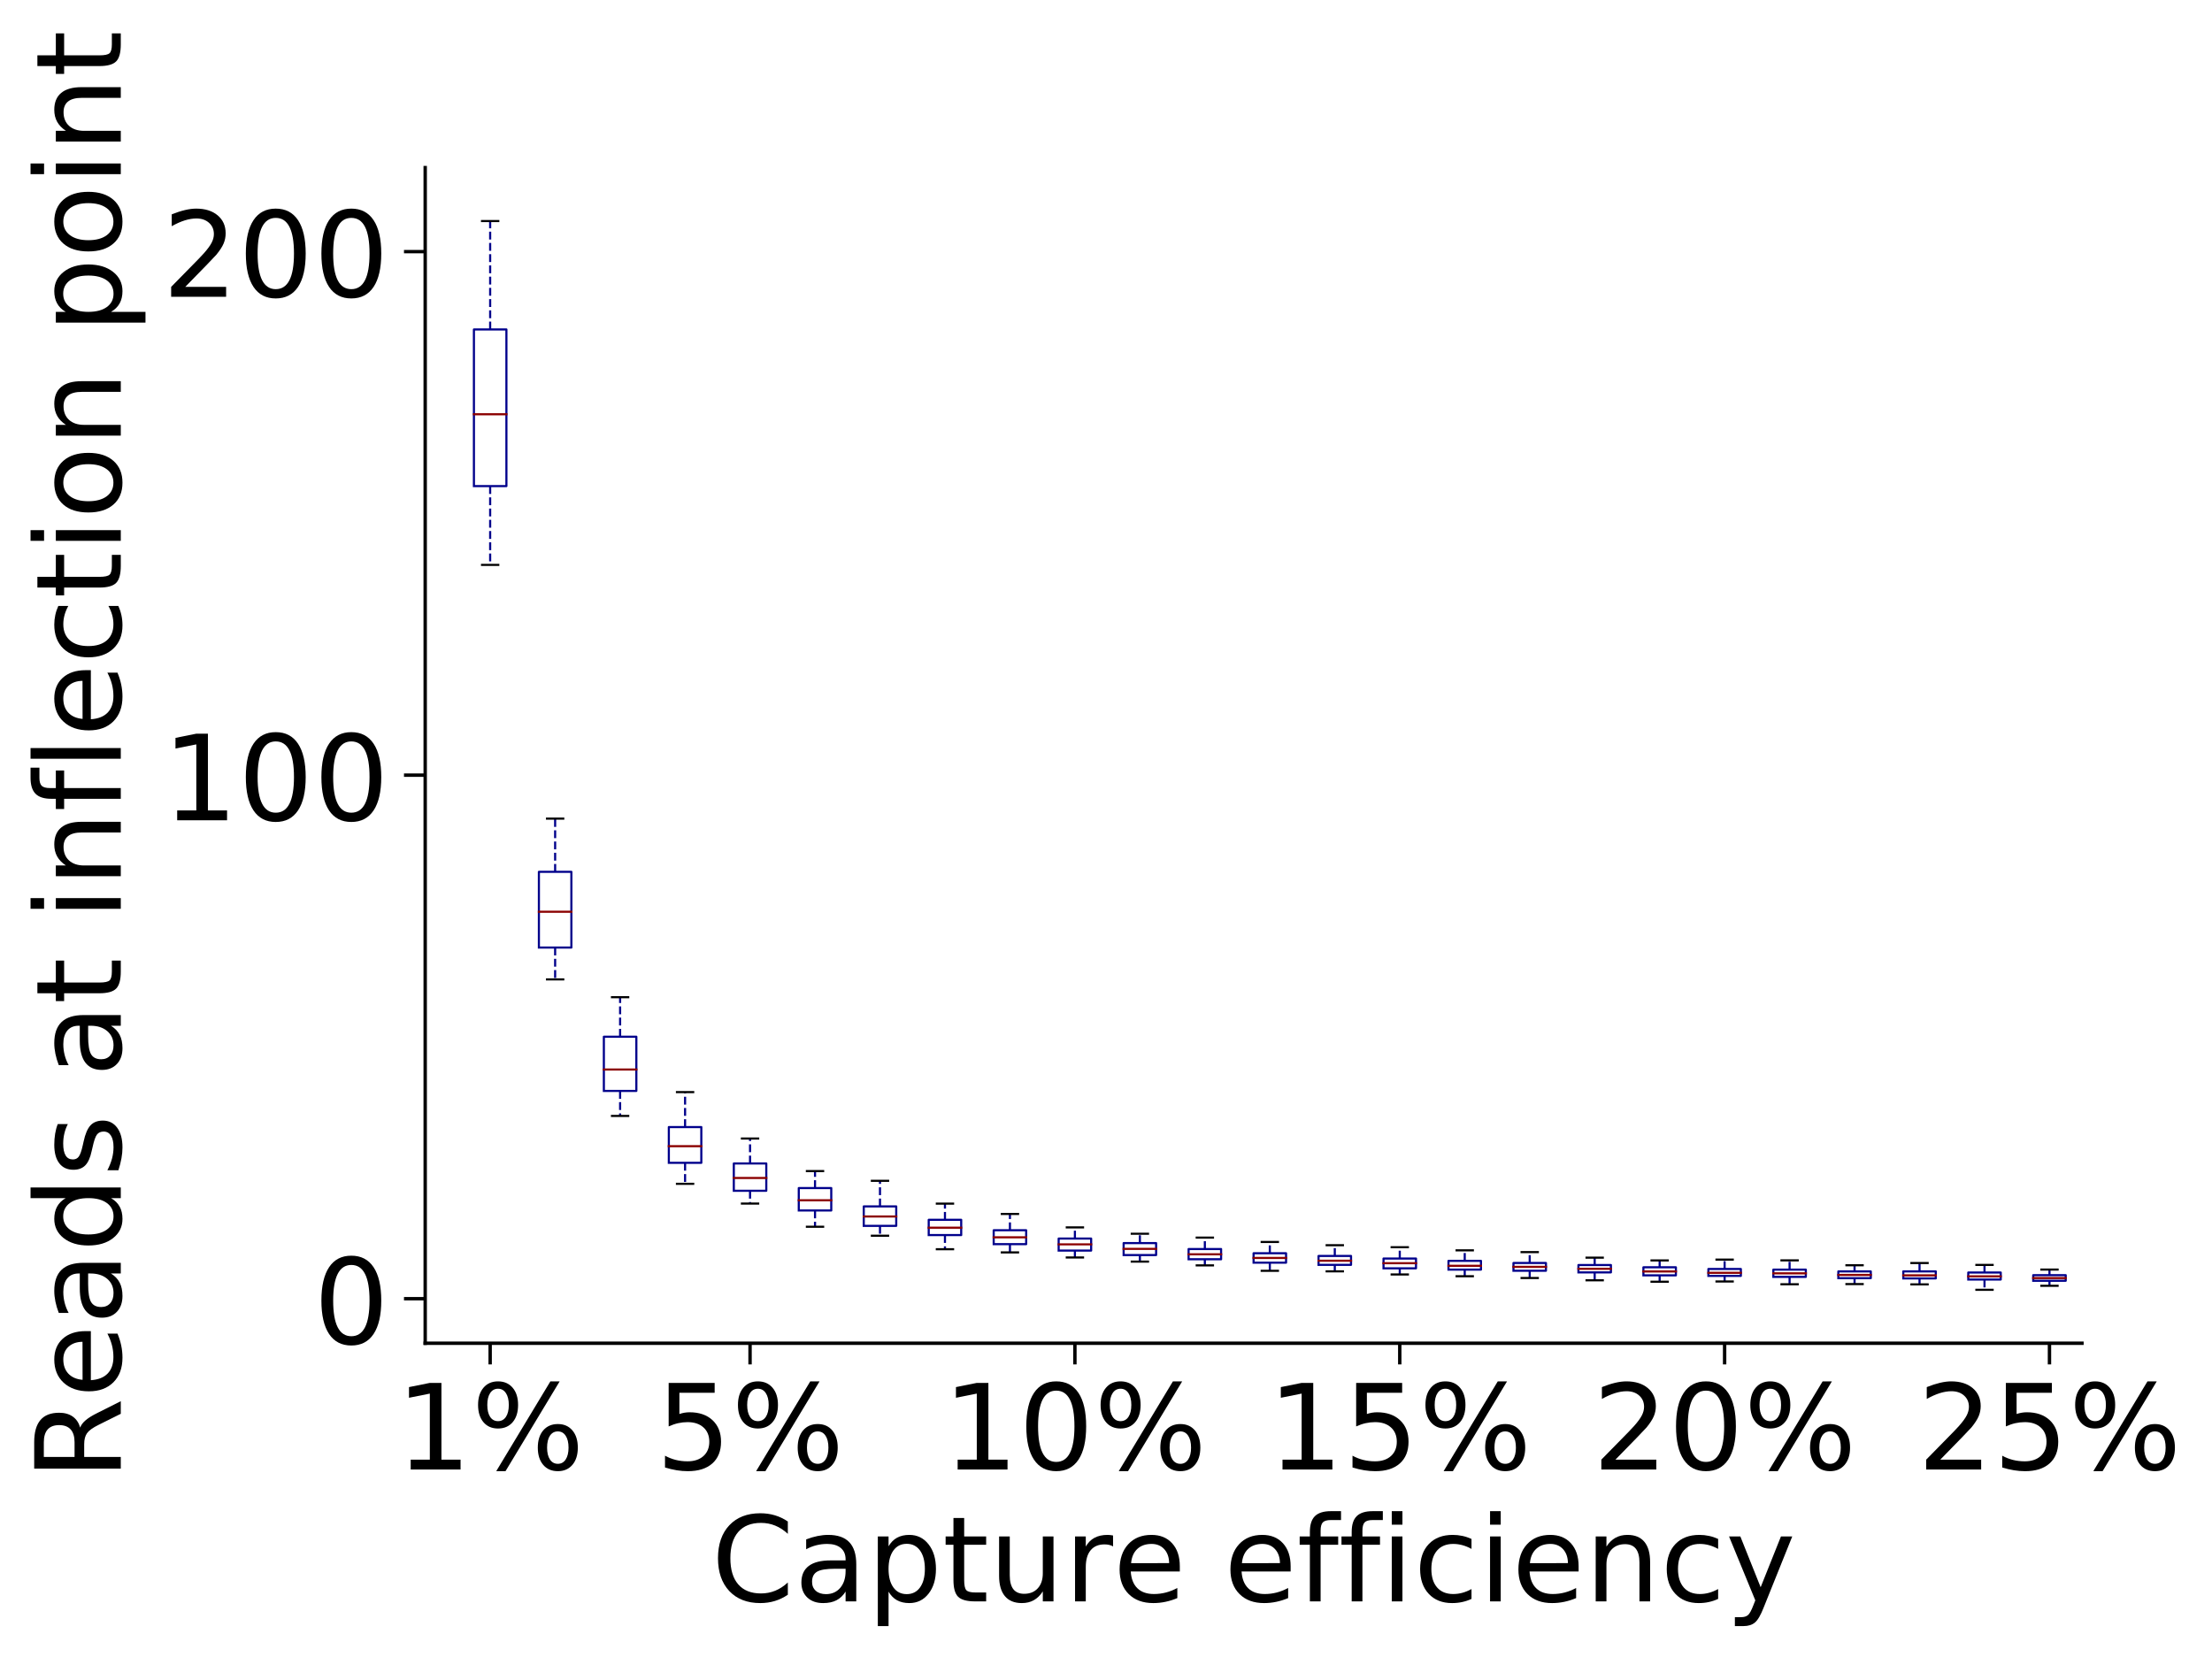 <?xml version="1.0" encoding="utf-8" standalone="no"?>
<!DOCTYPE svg PUBLIC "-//W3C//DTD SVG 1.1//EN"
  "http://www.w3.org/Graphics/SVG/1.1/DTD/svg11.dtd">
<!-- Created with matplotlib (https://matplotlib.org/) -->
<svg height="390.62pt" version="1.1" viewBox="0 0 521.502 390.62" width="521.502pt" xmlns="http://www.w3.org/2000/svg" xmlns:xlink="http://www.w3.org/1999/xlink">
 <defs>
  <style type="text/css">
*{stroke-linecap:butt;stroke-linejoin:round;}
  </style>
 </defs>
 <g id="figure_1">
  <g id="patch_1">
   <path d="M 0 390.62 
L 521.502 390.62 
L 521.502 0 
L 0 0 
z
" style="fill:none;"/>
  </g>
  <g id="axes_1">
   <g id="patch_2">
    <path d="M 100.244 316.723 
L 490.844 316.723 
L 490.844 39.523 
L 100.244 39.523 
z
" style="fill:none;"/>
   </g>
   <g id="matplotlib.axis_1">
    <g id="xtick_1">
     <g id="line2d_1">
      <defs>
       <path d="M 0 0 
L 0 5 
" id="m1a5f1714b3" style="stroke:#000000;stroke-width:0.8;"/>
      </defs>
      <g>
       <use style="stroke:#000000;stroke-width:0.8;" x="115.561" xlink:href="#m1a5f1714b3" y="316.723"/>
      </g>
     </g>
     <g id="text_1">
      <!-- 1% -->
      <defs>
       <path d="M 12.406 8.297 
L 28.516 8.297 
L 28.516 63.922 
L 10.984 60.406 
L 10.984 69.391 
L 28.422 72.906 
L 38.281 72.906 
L 38.281 8.297 
L 54.391 8.297 
L 54.391 0 
L 12.406 0 
z
" id="DejaVuSans-49"/>
       <path d="M 72.703 32.078 
Q 68.453 32.078 66.031 28.469 
Q 63.625 24.859 63.625 18.406 
Q 63.625 12.062 66.031 8.422 
Q 68.453 4.781 72.703 4.781 
Q 76.859 4.781 79.266 8.422 
Q 81.688 12.062 81.688 18.406 
Q 81.688 24.812 79.266 28.438 
Q 76.859 32.078 72.703 32.078 
z
M 72.703 38.281 
Q 80.422 38.281 84.953 32.906 
Q 89.5 27.547 89.5 18.406 
Q 89.5 9.281 84.938 3.922 
Q 80.375 -1.422 72.703 -1.422 
Q 64.891 -1.422 60.344 3.922 
Q 55.812 9.281 55.812 18.406 
Q 55.812 27.594 60.375 32.938 
Q 64.938 38.281 72.703 38.281 
z
M 22.312 68.016 
Q 18.109 68.016 15.688 64.375 
Q 13.281 60.75 13.281 54.391 
Q 13.281 47.953 15.672 44.328 
Q 18.062 40.719 22.312 40.719 
Q 26.562 40.719 28.969 44.328 
Q 31.391 47.953 31.391 54.391 
Q 31.391 60.688 28.953 64.344 
Q 26.516 68.016 22.312 68.016 
z
M 66.406 74.219 
L 74.219 74.219 
L 28.609 -1.422 
L 20.797 -1.422 
z
M 22.312 74.219 
Q 30.031 74.219 34.609 68.875 
Q 39.203 63.531 39.203 54.391 
Q 39.203 45.172 34.641 39.844 
Q 30.078 34.516 22.312 34.516 
Q 14.547 34.516 10.031 39.859 
Q 5.516 45.219 5.516 54.391 
Q 5.516 63.484 10.047 68.844 
Q 14.594 74.219 22.312 74.219 
z
" id="DejaVuSans-37"/>
      </defs>
      <g transform="translate(93.352 346.498)scale(0.28 -0.28)">
       <use xlink:href="#DejaVuSans-49"/>
       <use x="63.623" xlink:href="#DejaVuSans-37"/>
      </g>
     </g>
    </g>
    <g id="xtick_2">
     <g id="line2d_2">
      <g>
       <use style="stroke:#000000;stroke-width:0.8;" x="176.832" xlink:href="#m1a5f1714b3" y="316.723"/>
      </g>
     </g>
     <g id="text_2">
      <!-- 5% -->
      <defs>
       <path d="M 10.797 72.906 
L 49.516 72.906 
L 49.516 64.594 
L 19.828 64.594 
L 19.828 46.734 
Q 21.969 47.469 24.109 47.828 
Q 26.266 48.188 28.422 48.188 
Q 40.625 48.188 47.75 41.5 
Q 54.891 34.812 54.891 23.391 
Q 54.891 11.625 47.562 5.094 
Q 40.234 -1.422 26.906 -1.422 
Q 22.312 -1.422 17.547 -0.641 
Q 12.797 0.141 7.719 1.703 
L 7.719 11.625 
Q 12.109 9.234 16.797 8.062 
Q 21.484 6.891 26.703 6.891 
Q 35.156 6.891 40.078 11.328 
Q 45.016 15.766 45.016 23.391 
Q 45.016 31 40.078 35.438 
Q 35.156 39.891 26.703 39.891 
Q 22.75 39.891 18.812 39.016 
Q 14.891 38.141 10.797 36.281 
z
" id="DejaVuSans-53"/>
      </defs>
      <g transform="translate(154.622 346.498)scale(0.28 -0.28)">
       <use xlink:href="#DejaVuSans-53"/>
       <use x="63.623" xlink:href="#DejaVuSans-37"/>
      </g>
     </g>
    </g>
    <g id="xtick_3">
     <g id="line2d_3">
      <g>
       <use style="stroke:#000000;stroke-width:0.8;" x="253.42" xlink:href="#m1a5f1714b3" y="316.723"/>
      </g>
     </g>
     <g id="text_3">
      <!-- 10% -->
      <defs>
       <path d="M 31.781 66.406 
Q 24.172 66.406 20.328 58.906 
Q 16.5 51.422 16.5 36.375 
Q 16.5 21.391 20.328 13.891 
Q 24.172 6.391 31.781 6.391 
Q 39.453 6.391 43.281 13.891 
Q 47.125 21.391 47.125 36.375 
Q 47.125 51.422 43.281 58.906 
Q 39.453 66.406 31.781 66.406 
z
M 31.781 74.219 
Q 44.047 74.219 50.516 64.516 
Q 56.984 54.828 56.984 36.375 
Q 56.984 17.969 50.516 8.266 
Q 44.047 -1.422 31.781 -1.422 
Q 19.531 -1.422 13.062 8.266 
Q 6.594 17.969 6.594 36.375 
Q 6.594 54.828 13.062 64.516 
Q 19.531 74.219 31.781 74.219 
z
" id="DejaVuSans-48"/>
      </defs>
      <g transform="translate(222.303 346.498)scale(0.28 -0.28)">
       <use xlink:href="#DejaVuSans-49"/>
       <use x="63.623" xlink:href="#DejaVuSans-48"/>
       <use x="127.246" xlink:href="#DejaVuSans-37"/>
      </g>
     </g>
    </g>
    <g id="xtick_4">
     <g id="line2d_4">
      <g>
       <use style="stroke:#000000;stroke-width:0.8;" x="330.008" xlink:href="#m1a5f1714b3" y="316.723"/>
      </g>
     </g>
     <g id="text_4">
      <!-- 15% -->
      <g transform="translate(298.891 346.498)scale(0.28 -0.28)">
       <use xlink:href="#DejaVuSans-49"/>
       <use x="63.623" xlink:href="#DejaVuSans-53"/>
       <use x="127.246" xlink:href="#DejaVuSans-37"/>
      </g>
     </g>
    </g>
    <g id="xtick_5">
     <g id="line2d_5">
      <g>
       <use style="stroke:#000000;stroke-width:0.8;" x="406.597" xlink:href="#m1a5f1714b3" y="316.723"/>
      </g>
     </g>
     <g id="text_5">
      <!-- 20% -->
      <defs>
       <path d="M 19.188 8.297 
L 53.609 8.297 
L 53.609 0 
L 7.328 0 
L 7.328 8.297 
Q 12.938 14.109 22.625 23.891 
Q 32.328 33.688 34.812 36.531 
Q 39.547 41.844 41.422 45.531 
Q 43.312 49.219 43.312 52.781 
Q 43.312 58.594 39.234 62.25 
Q 35.156 65.922 28.609 65.922 
Q 23.969 65.922 18.812 64.312 
Q 13.672 62.703 7.812 59.422 
L 7.812 69.391 
Q 13.766 71.781 18.938 73 
Q 24.125 74.219 28.422 74.219 
Q 39.75 74.219 46.484 68.547 
Q 53.219 62.891 53.219 53.422 
Q 53.219 48.922 51.531 44.891 
Q 49.859 40.875 45.406 35.406 
Q 44.188 33.984 37.641 27.219 
Q 31.109 20.453 19.188 8.297 
z
" id="DejaVuSans-50"/>
      </defs>
      <g transform="translate(375.48 346.498)scale(0.28 -0.28)">
       <use xlink:href="#DejaVuSans-50"/>
       <use x="63.623" xlink:href="#DejaVuSans-48"/>
       <use x="127.246" xlink:href="#DejaVuSans-37"/>
      </g>
     </g>
    </g>
    <g id="xtick_6">
     <g id="line2d_6">
      <g>
       <use style="stroke:#000000;stroke-width:0.8;" x="483.185" xlink:href="#m1a5f1714b3" y="316.723"/>
      </g>
     </g>
     <g id="text_6">
      <!-- 25% -->
      <g transform="translate(452.068 346.498)scale(0.28 -0.28)">
       <use xlink:href="#DejaVuSans-50"/>
       <use x="63.623" xlink:href="#DejaVuSans-53"/>
       <use x="127.246" xlink:href="#DejaVuSans-37"/>
      </g>
     </g>
    </g>
    <g id="text_7">
     <!-- Capture efficiency -->
     <defs>
      <path d="M 64.406 67.281 
L 64.406 56.891 
Q 59.422 61.531 53.781 63.812 
Q 48.141 66.109 41.797 66.109 
Q 29.297 66.109 22.656 58.469 
Q 16.016 50.828 16.016 36.375 
Q 16.016 21.969 22.656 14.328 
Q 29.297 6.688 41.797 6.688 
Q 48.141 6.688 53.781 8.984 
Q 59.422 11.281 64.406 15.922 
L 64.406 5.609 
Q 59.234 2.094 53.438 0.328 
Q 47.656 -1.422 41.219 -1.422 
Q 24.656 -1.422 15.125 8.703 
Q 5.609 18.844 5.609 36.375 
Q 5.609 53.953 15.125 64.078 
Q 24.656 74.219 41.219 74.219 
Q 47.75 74.219 53.531 72.484 
Q 59.328 70.75 64.406 67.281 
z
" id="DejaVuSans-67"/>
      <path d="M 34.281 27.484 
Q 23.391 27.484 19.188 25 
Q 14.984 22.516 14.984 16.5 
Q 14.984 11.719 18.141 8.906 
Q 21.297 6.109 26.703 6.109 
Q 34.188 6.109 38.703 11.406 
Q 43.219 16.703 43.219 25.484 
L 43.219 27.484 
z
M 52.203 31.203 
L 52.203 0 
L 43.219 0 
L 43.219 8.297 
Q 40.141 3.328 35.547 0.953 
Q 30.953 -1.422 24.312 -1.422 
Q 15.922 -1.422 10.953 3.297 
Q 6 8.016 6 15.922 
Q 6 25.141 12.172 29.828 
Q 18.359 34.516 30.609 34.516 
L 43.219 34.516 
L 43.219 35.406 
Q 43.219 41.609 39.141 45 
Q 35.062 48.391 27.688 48.391 
Q 23 48.391 18.547 47.266 
Q 14.109 46.141 10.016 43.891 
L 10.016 52.203 
Q 14.938 54.109 19.578 55.047 
Q 24.219 56 28.609 56 
Q 40.484 56 46.344 49.844 
Q 52.203 43.703 52.203 31.203 
z
" id="DejaVuSans-97"/>
      <path d="M 18.109 8.203 
L 18.109 -20.797 
L 9.078 -20.797 
L 9.078 54.688 
L 18.109 54.688 
L 18.109 46.391 
Q 20.953 51.266 25.266 53.625 
Q 29.594 56 35.594 56 
Q 45.562 56 51.781 48.094 
Q 58.016 40.188 58.016 27.297 
Q 58.016 14.406 51.781 6.484 
Q 45.562 -1.422 35.594 -1.422 
Q 29.594 -1.422 25.266 0.953 
Q 20.953 3.328 18.109 8.203 
z
M 48.688 27.297 
Q 48.688 37.203 44.609 42.844 
Q 40.531 48.484 33.406 48.484 
Q 26.266 48.484 22.188 42.844 
Q 18.109 37.203 18.109 27.297 
Q 18.109 17.391 22.188 11.75 
Q 26.266 6.109 33.406 6.109 
Q 40.531 6.109 44.609 11.75 
Q 48.688 17.391 48.688 27.297 
z
" id="DejaVuSans-112"/>
      <path d="M 18.312 70.219 
L 18.312 54.688 
L 36.812 54.688 
L 36.812 47.703 
L 18.312 47.703 
L 18.312 18.016 
Q 18.312 11.328 20.141 9.422 
Q 21.969 7.516 27.594 7.516 
L 36.812 7.516 
L 36.812 0 
L 27.594 0 
Q 17.188 0 13.234 3.875 
Q 9.281 7.766 9.281 18.016 
L 9.281 47.703 
L 2.688 47.703 
L 2.688 54.688 
L 9.281 54.688 
L 9.281 70.219 
z
" id="DejaVuSans-116"/>
      <path d="M 8.5 21.578 
L 8.5 54.688 
L 17.484 54.688 
L 17.484 21.922 
Q 17.484 14.156 20.5 10.266 
Q 23.531 6.391 29.594 6.391 
Q 36.859 6.391 41.078 11.031 
Q 45.312 15.672 45.312 23.688 
L 45.312 54.688 
L 54.297 54.688 
L 54.297 0 
L 45.312 0 
L 45.312 8.406 
Q 42.047 3.422 37.719 1 
Q 33.406 -1.422 27.688 -1.422 
Q 18.266 -1.422 13.375 4.438 
Q 8.5 10.297 8.5 21.578 
z
M 31.109 56 
z
" id="DejaVuSans-117"/>
      <path d="M 41.109 46.297 
Q 39.594 47.172 37.812 47.578 
Q 36.031 48 33.891 48 
Q 26.266 48 22.188 43.047 
Q 18.109 38.094 18.109 28.812 
L 18.109 0 
L 9.078 0 
L 9.078 54.688 
L 18.109 54.688 
L 18.109 46.188 
Q 20.953 51.172 25.484 53.578 
Q 30.031 56 36.531 56 
Q 37.453 56 38.578 55.875 
Q 39.703 55.766 41.062 55.516 
z
" id="DejaVuSans-114"/>
      <path d="M 56.203 29.594 
L 56.203 25.203 
L 14.891 25.203 
Q 15.484 15.922 20.484 11.062 
Q 25.484 6.203 34.422 6.203 
Q 39.594 6.203 44.453 7.469 
Q 49.312 8.734 54.109 11.281 
L 54.109 2.781 
Q 49.266 0.734 44.188 -0.344 
Q 39.109 -1.422 33.891 -1.422 
Q 20.797 -1.422 13.156 6.188 
Q 5.516 13.812 5.516 26.812 
Q 5.516 40.234 12.766 48.109 
Q 20.016 56 32.328 56 
Q 43.359 56 49.781 48.891 
Q 56.203 41.797 56.203 29.594 
z
M 47.219 32.234 
Q 47.125 39.594 43.094 43.984 
Q 39.062 48.391 32.422 48.391 
Q 24.906 48.391 20.391 44.141 
Q 15.875 39.891 15.188 32.172 
z
" id="DejaVuSans-101"/>
      <path id="DejaVuSans-32"/>
      <path d="M 37.109 75.984 
L 37.109 68.5 
L 28.516 68.5 
Q 23.688 68.5 21.797 66.547 
Q 19.922 64.594 19.922 59.516 
L 19.922 54.688 
L 34.719 54.688 
L 34.719 47.703 
L 19.922 47.703 
L 19.922 0 
L 10.891 0 
L 10.891 47.703 
L 2.297 47.703 
L 2.297 54.688 
L 10.891 54.688 
L 10.891 58.5 
Q 10.891 67.625 15.141 71.797 
Q 19.391 75.984 28.609 75.984 
z
" id="DejaVuSans-102"/>
      <path d="M 9.422 54.688 
L 18.406 54.688 
L 18.406 0 
L 9.422 0 
z
M 9.422 75.984 
L 18.406 75.984 
L 18.406 64.594 
L 9.422 64.594 
z
" id="DejaVuSans-105"/>
      <path d="M 48.781 52.594 
L 48.781 44.188 
Q 44.969 46.297 41.141 47.344 
Q 37.312 48.391 33.406 48.391 
Q 24.656 48.391 19.812 42.844 
Q 14.984 37.312 14.984 27.297 
Q 14.984 17.281 19.812 11.734 
Q 24.656 6.203 33.406 6.203 
Q 37.312 6.203 41.141 7.25 
Q 44.969 8.297 48.781 10.406 
L 48.781 2.094 
Q 45.016 0.344 40.984 -0.531 
Q 36.969 -1.422 32.422 -1.422 
Q 20.062 -1.422 12.781 6.344 
Q 5.516 14.109 5.516 27.297 
Q 5.516 40.672 12.859 48.328 
Q 20.219 56 33.016 56 
Q 37.156 56 41.109 55.141 
Q 45.062 54.297 48.781 52.594 
z
" id="DejaVuSans-99"/>
      <path d="M 54.891 33.016 
L 54.891 0 
L 45.906 0 
L 45.906 32.719 
Q 45.906 40.484 42.875 44.328 
Q 39.844 48.188 33.797 48.188 
Q 26.516 48.188 22.312 43.547 
Q 18.109 38.922 18.109 30.906 
L 18.109 0 
L 9.078 0 
L 9.078 54.688 
L 18.109 54.688 
L 18.109 46.188 
Q 21.344 51.125 25.703 53.562 
Q 30.078 56 35.797 56 
Q 45.219 56 50.047 50.172 
Q 54.891 44.344 54.891 33.016 
z
" id="DejaVuSans-110"/>
      <path d="M 32.172 -5.078 
Q 28.375 -14.844 24.75 -17.812 
Q 21.141 -20.797 15.094 -20.797 
L 7.906 -20.797 
L 7.906 -13.281 
L 13.188 -13.281 
Q 16.891 -13.281 18.938 -11.516 
Q 21 -9.766 23.484 -3.219 
L 25.094 0.875 
L 2.984 54.688 
L 12.5 54.688 
L 29.594 11.922 
L 46.688 54.688 
L 56.203 54.688 
z
" id="DejaVuSans-121"/>
     </defs>
     <g transform="translate(167.706 377.597)scale(0.28 -0.28)">
      <use xlink:href="#DejaVuSans-67"/>
      <use x="69.824" xlink:href="#DejaVuSans-97"/>
      <use x="131.104" xlink:href="#DejaVuSans-112"/>
      <use x="194.58" xlink:href="#DejaVuSans-116"/>
      <use x="233.789" xlink:href="#DejaVuSans-117"/>
      <use x="297.168" xlink:href="#DejaVuSans-114"/>
      <use x="338.25" xlink:href="#DejaVuSans-101"/>
      <use x="399.773" xlink:href="#DejaVuSans-32"/>
      <use x="431.561" xlink:href="#DejaVuSans-101"/>
      <use x="493.084" xlink:href="#DejaVuSans-102"/>
      <use x="528.289" xlink:href="#DejaVuSans-102"/>
      <use x="563.494" xlink:href="#DejaVuSans-105"/>
      <use x="591.277" xlink:href="#DejaVuSans-99"/>
      <use x="646.258" xlink:href="#DejaVuSans-105"/>
      <use x="674.041" xlink:href="#DejaVuSans-101"/>
      <use x="735.564" xlink:href="#DejaVuSans-110"/>
      <use x="798.943" xlink:href="#DejaVuSans-99"/>
      <use x="853.924" xlink:href="#DejaVuSans-121"/>
     </g>
    </g>
   </g>
   <g id="matplotlib.axis_2">
    <g id="ytick_1">
     <g id="line2d_7">
      <defs>
       <path d="M 0 0 
L -5 0 
" id="m59de518254" style="stroke:#000000;stroke-width:0.8;"/>
      </defs>
      <g>
       <use style="stroke:#000000;stroke-width:0.8;" x="100.244" xlink:href="#m59de518254" y="306.225"/>
      </g>
     </g>
     <g id="text_8">
      <!-- 0 -->
      <g transform="translate(73.929 316.863)scale(0.28 -0.28)">
       <use xlink:href="#DejaVuSans-48"/>
      </g>
     </g>
    </g>
    <g id="ytick_2">
     <g id="line2d_8">
      <g>
       <use style="stroke:#000000;stroke-width:0.8;" x="100.244" xlink:href="#m59de518254" y="182.779"/>
      </g>
     </g>
     <g id="text_9">
      <!-- 100 -->
      <g transform="translate(38.299 193.417)scale(0.28 -0.28)">
       <use xlink:href="#DejaVuSans-49"/>
       <use x="63.623" xlink:href="#DejaVuSans-48"/>
       <use x="127.246" xlink:href="#DejaVuSans-48"/>
      </g>
     </g>
    </g>
    <g id="ytick_3">
     <g id="line2d_9">
      <g>
       <use style="stroke:#000000;stroke-width:0.8;" x="100.244" xlink:href="#m59de518254" y="59.334"/>
      </g>
     </g>
     <g id="text_10">
      <!-- 200 -->
      <g transform="translate(38.299 69.972)scale(0.28 -0.28)">
       <use xlink:href="#DejaVuSans-50"/>
       <use x="63.623" xlink:href="#DejaVuSans-48"/>
       <use x="127.246" xlink:href="#DejaVuSans-48"/>
      </g>
     </g>
    </g>
    <g id="text_11">
     <!-- Reads at inflection point -->
     <defs>
      <path d="M 44.391 34.188 
Q 47.562 33.109 50.562 29.594 
Q 53.562 26.078 56.594 19.922 
L 66.609 0 
L 56 0 
L 46.688 18.703 
Q 43.062 26.031 39.672 28.422 
Q 36.281 30.812 30.422 30.812 
L 19.672 30.812 
L 19.672 0 
L 9.812 0 
L 9.812 72.906 
L 32.078 72.906 
Q 44.578 72.906 50.734 67.672 
Q 56.891 62.453 56.891 51.906 
Q 56.891 45.016 53.688 40.469 
Q 50.484 35.938 44.391 34.188 
z
M 19.672 64.797 
L 19.672 38.922 
L 32.078 38.922 
Q 39.203 38.922 42.844 42.219 
Q 46.484 45.516 46.484 51.906 
Q 46.484 58.297 42.844 61.547 
Q 39.203 64.797 32.078 64.797 
z
" id="DejaVuSans-82"/>
      <path d="M 45.406 46.391 
L 45.406 75.984 
L 54.391 75.984 
L 54.391 0 
L 45.406 0 
L 45.406 8.203 
Q 42.578 3.328 38.25 0.953 
Q 33.938 -1.422 27.875 -1.422 
Q 17.969 -1.422 11.734 6.484 
Q 5.516 14.406 5.516 27.297 
Q 5.516 40.188 11.734 48.094 
Q 17.969 56 27.875 56 
Q 33.938 56 38.25 53.625 
Q 42.578 51.266 45.406 46.391 
z
M 14.797 27.297 
Q 14.797 17.391 18.875 11.75 
Q 22.953 6.109 30.078 6.109 
Q 37.203 6.109 41.297 11.75 
Q 45.406 17.391 45.406 27.297 
Q 45.406 37.203 41.297 42.844 
Q 37.203 48.484 30.078 48.484 
Q 22.953 48.484 18.875 42.844 
Q 14.797 37.203 14.797 27.297 
z
" id="DejaVuSans-100"/>
      <path d="M 44.281 53.078 
L 44.281 44.578 
Q 40.484 46.531 36.375 47.5 
Q 32.281 48.484 27.875 48.484 
Q 21.188 48.484 17.844 46.438 
Q 14.5 44.391 14.5 40.281 
Q 14.5 37.156 16.891 35.375 
Q 19.281 33.594 26.516 31.984 
L 29.594 31.297 
Q 39.156 29.25 43.188 25.516 
Q 47.219 21.781 47.219 15.094 
Q 47.219 7.469 41.188 3.016 
Q 35.156 -1.422 24.609 -1.422 
Q 20.219 -1.422 15.453 -0.562 
Q 10.688 0.297 5.422 2 
L 5.422 11.281 
Q 10.406 8.688 15.234 7.391 
Q 20.062 6.109 24.812 6.109 
Q 31.156 6.109 34.562 8.281 
Q 37.984 10.453 37.984 14.406 
Q 37.984 18.062 35.516 20.016 
Q 33.062 21.969 24.703 23.781 
L 21.578 24.516 
Q 13.234 26.266 9.516 29.906 
Q 5.812 33.547 5.812 39.891 
Q 5.812 47.609 11.281 51.797 
Q 16.75 56 26.812 56 
Q 31.781 56 36.172 55.266 
Q 40.578 54.547 44.281 53.078 
z
" id="DejaVuSans-115"/>
      <path d="M 9.422 75.984 
L 18.406 75.984 
L 18.406 0 
L 9.422 0 
z
" id="DejaVuSans-108"/>
      <path d="M 30.609 48.391 
Q 23.391 48.391 19.188 42.75 
Q 14.984 37.109 14.984 27.297 
Q 14.984 17.484 19.156 11.844 
Q 23.344 6.203 30.609 6.203 
Q 37.797 6.203 41.984 11.859 
Q 46.188 17.531 46.188 27.297 
Q 46.188 37.016 41.984 42.703 
Q 37.797 48.391 30.609 48.391 
z
M 30.609 56 
Q 42.328 56 49.016 48.375 
Q 55.719 40.766 55.719 27.297 
Q 55.719 13.875 49.016 6.219 
Q 42.328 -1.422 30.609 -1.422 
Q 18.844 -1.422 12.172 6.219 
Q 5.516 13.875 5.516 27.297 
Q 5.516 40.766 12.172 48.375 
Q 18.844 56 30.609 56 
z
" id="DejaVuSans-111"/>
     </defs>
     <g transform="translate(28.476 349.045)rotate(-90)scale(0.28 -0.28)">
      <use xlink:href="#DejaVuSans-82"/>
      <use x="69.42" xlink:href="#DejaVuSans-101"/>
      <use x="130.943" xlink:href="#DejaVuSans-97"/>
      <use x="192.223" xlink:href="#DejaVuSans-100"/>
      <use x="255.699" xlink:href="#DejaVuSans-115"/>
      <use x="307.799" xlink:href="#DejaVuSans-32"/>
      <use x="339.586" xlink:href="#DejaVuSans-97"/>
      <use x="400.865" xlink:href="#DejaVuSans-116"/>
      <use x="440.074" xlink:href="#DejaVuSans-32"/>
      <use x="471.861" xlink:href="#DejaVuSans-105"/>
      <use x="499.645" xlink:href="#DejaVuSans-110"/>
      <use x="563.023" xlink:href="#DejaVuSans-102"/>
      <use x="598.229" xlink:href="#DejaVuSans-108"/>
      <use x="626.012" xlink:href="#DejaVuSans-101"/>
      <use x="687.535" xlink:href="#DejaVuSans-99"/>
      <use x="742.516" xlink:href="#DejaVuSans-116"/>
      <use x="781.725" xlink:href="#DejaVuSans-105"/>
      <use x="809.508" xlink:href="#DejaVuSans-111"/>
      <use x="870.689" xlink:href="#DejaVuSans-110"/>
      <use x="934.068" xlink:href="#DejaVuSans-32"/>
      <use x="965.855" xlink:href="#DejaVuSans-112"/>
      <use x="1029.332" xlink:href="#DejaVuSans-111"/>
      <use x="1090.514" xlink:href="#DejaVuSans-105"/>
      <use x="1118.297" xlink:href="#DejaVuSans-110"/>
      <use x="1181.676" xlink:href="#DejaVuSans-116"/>
     </g>
    </g>
   </g>
   <g id="line2d_10">
    <path clip-path="url(#p75b124166d)" d="M 111.732 114.619 
L 119.391 114.619 
L 119.391 77.682 
L 111.732 77.682 
L 111.732 114.619 
" style="fill:none;stroke:#00008b;stroke-linecap:square;stroke-width:0.5;"/>
   </g>
   <g id="line2d_11">
    <path clip-path="url(#p75b124166d)" d="M 115.561 114.619 
L 115.561 133.198 
" style="fill:none;stroke:#00008b;stroke-dasharray:1.85,0.8;stroke-dashoffset:0;stroke-width:0.5;"/>
   </g>
   <g id="line2d_12">
    <path clip-path="url(#p75b124166d)" d="M 115.561 77.682 
L 115.561 52.123 
" style="fill:none;stroke:#00008b;stroke-dasharray:1.85,0.8;stroke-dashoffset:0;stroke-width:0.5;"/>
   </g>
   <g id="line2d_13">
    <path clip-path="url(#p75b124166d)" d="M 113.647 133.198 
L 117.476 133.198 
" style="fill:none;stroke:#000000;stroke-linecap:square;stroke-width:0.5;"/>
   </g>
   <g id="line2d_14">
    <path clip-path="url(#p75b124166d)" d="M 113.647 52.123 
L 117.476 52.123 
" style="fill:none;stroke:#000000;stroke-linecap:square;stroke-width:0.5;"/>
   </g>
   <g id="line2d_15">
    <path clip-path="url(#p75b124166d)" d="M 127.05 223.432 
L 134.708 223.432 
L 134.708 205.573 
L 127.05 205.573 
L 127.05 223.432 
" style="fill:none;stroke:#00008b;stroke-linecap:square;stroke-width:0.5;"/>
   </g>
   <g id="line2d_16">
    <path clip-path="url(#p75b124166d)" d="M 130.879 223.432 
L 130.879 230.931 
" style="fill:none;stroke:#00008b;stroke-dasharray:1.85,0.8;stroke-dashoffset:0;stroke-width:0.5;"/>
   </g>
   <g id="line2d_17">
    <path clip-path="url(#p75b124166d)" d="M 130.879 205.573 
L 130.879 193.019 
" style="fill:none;stroke:#00008b;stroke-dasharray:1.85,0.8;stroke-dashoffset:0;stroke-width:0.5;"/>
   </g>
   <g id="line2d_18">
    <path clip-path="url(#p75b124166d)" d="M 128.964 230.931 
L 132.794 230.931 
" style="fill:none;stroke:#000000;stroke-linecap:square;stroke-width:0.5;"/>
   </g>
   <g id="line2d_19">
    <path clip-path="url(#p75b124166d)" d="M 128.964 193.019 
L 132.794 193.019 
" style="fill:none;stroke:#000000;stroke-linecap:square;stroke-width:0.5;"/>
   </g>
   <g id="line2d_20">
    <path clip-path="url(#p75b124166d)" d="M 142.367 257.231 
L 150.026 257.231 
L 150.026 244.45 
L 142.367 244.45 
L 142.367 257.231 
" style="fill:none;stroke:#00008b;stroke-linecap:square;stroke-width:0.5;"/>
   </g>
   <g id="line2d_21">
    <path clip-path="url(#p75b124166d)" d="M 146.197 257.231 
L 146.197 263.134 
" style="fill:none;stroke:#00008b;stroke-dasharray:1.85,0.8;stroke-dashoffset:0;stroke-width:0.5;"/>
   </g>
   <g id="line2d_22">
    <path clip-path="url(#p75b124166d)" d="M 146.197 244.45 
L 146.197 235.137 
" style="fill:none;stroke:#00008b;stroke-dasharray:1.85,0.8;stroke-dashoffset:0;stroke-width:0.5;"/>
   </g>
   <g id="line2d_23">
    <path clip-path="url(#p75b124166d)" d="M 144.282 263.134 
L 148.111 263.134 
" style="fill:none;stroke:#000000;stroke-linecap:square;stroke-width:0.5;"/>
   </g>
   <g id="line2d_24">
    <path clip-path="url(#p75b124166d)" d="M 144.282 235.137 
L 148.111 235.137 
" style="fill:none;stroke:#000000;stroke-linecap:square;stroke-width:0.5;"/>
   </g>
   <g id="line2d_25">
    <path clip-path="url(#p75b124166d)" d="M 157.685 274.19 
L 165.344 274.19 
L 165.344 265.755 
L 157.685 265.755 
L 157.685 274.19 
" style="fill:none;stroke:#00008b;stroke-linecap:square;stroke-width:0.5;"/>
   </g>
   <g id="line2d_26">
    <path clip-path="url(#p75b124166d)" d="M 161.514 274.19 
L 161.514 279.131 
" style="fill:none;stroke:#00008b;stroke-dasharray:1.85,0.8;stroke-dashoffset:0;stroke-width:0.5;"/>
   </g>
   <g id="line2d_27">
    <path clip-path="url(#p75b124166d)" d="M 161.514 265.755 
L 161.514 257.51 
" style="fill:none;stroke:#00008b;stroke-dasharray:1.85,0.8;stroke-dashoffset:0;stroke-width:0.5;"/>
   </g>
   <g id="line2d_28">
    <path clip-path="url(#p75b124166d)" d="M 159.6 279.131 
L 163.429 279.131 
" style="fill:none;stroke:#000000;stroke-linecap:square;stroke-width:0.5;"/>
   </g>
   <g id="line2d_29">
    <path clip-path="url(#p75b124166d)" d="M 159.6 257.51 
L 163.429 257.51 
" style="fill:none;stroke:#000000;stroke-linecap:square;stroke-width:0.5;"/>
   </g>
   <g id="line2d_30">
    <path clip-path="url(#p75b124166d)" d="M 173.003 280.779 
L 180.661 280.779 
L 180.661 274.337 
L 173.003 274.337 
L 173.003 280.779 
" style="fill:none;stroke:#00008b;stroke-linecap:square;stroke-width:0.5;"/>
   </g>
   <g id="line2d_31">
    <path clip-path="url(#p75b124166d)" d="M 176.832 280.779 
L 176.832 283.797 
" style="fill:none;stroke:#00008b;stroke-dasharray:1.85,0.8;stroke-dashoffset:0;stroke-width:0.5;"/>
   </g>
   <g id="line2d_32">
    <path clip-path="url(#p75b124166d)" d="M 176.832 274.337 
L 176.832 268.458 
" style="fill:none;stroke:#00008b;stroke-dasharray:1.85,0.8;stroke-dashoffset:0;stroke-width:0.5;"/>
   </g>
   <g id="line2d_33">
    <path clip-path="url(#p75b124166d)" d="M 174.917 283.797 
L 178.747 283.797 
" style="fill:none;stroke:#000000;stroke-linecap:square;stroke-width:0.5;"/>
   </g>
   <g id="line2d_34">
    <path clip-path="url(#p75b124166d)" d="M 174.917 268.458 
L 178.747 268.458 
" style="fill:none;stroke:#000000;stroke-linecap:square;stroke-width:0.5;"/>
   </g>
   <g id="line2d_35">
    <path clip-path="url(#p75b124166d)" d="M 188.32 285.428 
L 195.979 285.428 
L 195.979 280.141 
L 188.32 280.141 
L 188.32 285.428 
" style="fill:none;stroke:#00008b;stroke-linecap:square;stroke-width:0.5;"/>
   </g>
   <g id="line2d_36">
    <path clip-path="url(#p75b124166d)" d="M 192.15 285.428 
L 192.15 289.261 
" style="fill:none;stroke:#00008b;stroke-dasharray:1.85,0.8;stroke-dashoffset:0;stroke-width:0.5;"/>
   </g>
   <g id="line2d_37">
    <path clip-path="url(#p75b124166d)" d="M 192.15 280.141 
L 192.15 276.137 
" style="fill:none;stroke:#00008b;stroke-dasharray:1.85,0.8;stroke-dashoffset:0;stroke-width:0.5;"/>
   </g>
   <g id="line2d_38">
    <path clip-path="url(#p75b124166d)" d="M 190.235 289.261 
L 194.064 289.261 
" style="fill:none;stroke:#000000;stroke-linecap:square;stroke-width:0.5;"/>
   </g>
   <g id="line2d_39">
    <path clip-path="url(#p75b124166d)" d="M 190.235 276.137 
L 194.064 276.137 
" style="fill:none;stroke:#000000;stroke-linecap:square;stroke-width:0.5;"/>
   </g>
   <g id="line2d_40">
    <path clip-path="url(#p75b124166d)" d="M 203.638 289.045 
L 211.297 289.045 
L 211.297 284.456 
L 203.638 284.456 
L 203.638 289.045 
" style="fill:none;stroke:#00008b;stroke-linecap:square;stroke-width:0.5;"/>
   </g>
   <g id="line2d_41">
    <path clip-path="url(#p75b124166d)" d="M 207.467 289.045 
L 207.467 291.38 
" style="fill:none;stroke:#00008b;stroke-dasharray:1.85,0.8;stroke-dashoffset:0;stroke-width:0.5;"/>
   </g>
   <g id="line2d_42">
    <path clip-path="url(#p75b124166d)" d="M 207.467 284.456 
L 207.467 278.42 
" style="fill:none;stroke:#00008b;stroke-dasharray:1.85,0.8;stroke-dashoffset:0;stroke-width:0.5;"/>
   </g>
   <g id="line2d_43">
    <path clip-path="url(#p75b124166d)" d="M 205.553 291.38 
L 209.382 291.38 
" style="fill:none;stroke:#000000;stroke-linecap:square;stroke-width:0.5;"/>
   </g>
   <g id="line2d_44">
    <path clip-path="url(#p75b124166d)" d="M 205.553 278.42 
L 209.382 278.42 
" style="fill:none;stroke:#000000;stroke-linecap:square;stroke-width:0.5;"/>
   </g>
   <g id="line2d_45">
    <path clip-path="url(#p75b124166d)" d="M 218.956 291.227 
L 226.614 291.227 
L 226.614 287.623 
L 218.956 287.623 
L 218.956 291.227 
" style="fill:none;stroke:#00008b;stroke-linecap:square;stroke-width:0.5;"/>
   </g>
   <g id="line2d_46">
    <path clip-path="url(#p75b124166d)" d="M 222.785 291.227 
L 222.785 294.561 
" style="fill:none;stroke:#00008b;stroke-dasharray:1.85,0.8;stroke-dashoffset:0;stroke-width:0.5;"/>
   </g>
   <g id="line2d_47">
    <path clip-path="url(#p75b124166d)" d="M 222.785 287.623 
L 222.785 283.807 
" style="fill:none;stroke:#00008b;stroke-dasharray:1.85,0.8;stroke-dashoffset:0;stroke-width:0.5;"/>
   </g>
   <g id="line2d_48">
    <path clip-path="url(#p75b124166d)" d="M 220.87 294.561 
L 224.7 294.561 
" style="fill:none;stroke:#000000;stroke-linecap:square;stroke-width:0.5;"/>
   </g>
   <g id="line2d_49">
    <path clip-path="url(#p75b124166d)" d="M 220.87 283.807 
L 224.7 283.807 
" style="fill:none;stroke:#000000;stroke-linecap:square;stroke-width:0.5;"/>
   </g>
   <g id="line2d_50">
    <path clip-path="url(#p75b124166d)" d="M 234.273 293.365 
L 241.932 293.365 
L 241.932 290.082 
L 234.273 290.082 
L 234.273 293.365 
" style="fill:none;stroke:#00008b;stroke-linecap:square;stroke-width:0.5;"/>
   </g>
   <g id="line2d_51">
    <path clip-path="url(#p75b124166d)" d="M 238.103 293.365 
L 238.103 295.308 
" style="fill:none;stroke:#00008b;stroke-dasharray:1.85,0.8;stroke-dashoffset:0;stroke-width:0.5;"/>
   </g>
   <g id="line2d_52">
    <path clip-path="url(#p75b124166d)" d="M 238.103 290.082 
L 238.103 286.241 
" style="fill:none;stroke:#00008b;stroke-dasharray:1.85,0.8;stroke-dashoffset:0;stroke-width:0.5;"/>
   </g>
   <g id="line2d_53">
    <path clip-path="url(#p75b124166d)" d="M 236.188 295.308 
L 240.017 295.308 
" style="fill:none;stroke:#000000;stroke-linecap:square;stroke-width:0.5;"/>
   </g>
   <g id="line2d_54">
    <path clip-path="url(#p75b124166d)" d="M 236.188 286.241 
L 240.017 286.241 
" style="fill:none;stroke:#000000;stroke-linecap:square;stroke-width:0.5;"/>
   </g>
   <g id="line2d_55">
    <path clip-path="url(#p75b124166d)" d="M 249.591 294.877 
L 257.25 294.877 
L 257.25 292.045 
L 249.591 292.045 
L 249.591 294.877 
" style="fill:none;stroke:#00008b;stroke-linecap:square;stroke-width:0.5;"/>
   </g>
   <g id="line2d_56">
    <path clip-path="url(#p75b124166d)" d="M 253.42 294.877 
L 253.42 296.503 
" style="fill:none;stroke:#00008b;stroke-dasharray:1.85,0.8;stroke-dashoffset:0;stroke-width:0.5;"/>
   </g>
   <g id="line2d_57">
    <path clip-path="url(#p75b124166d)" d="M 253.42 292.045 
L 253.42 289.418 
" style="fill:none;stroke:#00008b;stroke-dasharray:1.85,0.8;stroke-dashoffset:0;stroke-width:0.5;"/>
   </g>
   <g id="line2d_58">
    <path clip-path="url(#p75b124166d)" d="M 251.506 296.503 
L 255.335 296.503 
" style="fill:none;stroke:#000000;stroke-linecap:square;stroke-width:0.5;"/>
   </g>
   <g id="line2d_59">
    <path clip-path="url(#p75b124166d)" d="M 251.506 289.418 
L 255.335 289.418 
" style="fill:none;stroke:#000000;stroke-linecap:square;stroke-width:0.5;"/>
   </g>
   <g id="line2d_60">
    <path clip-path="url(#p75b124166d)" d="M 264.908 295.938 
L 272.567 295.938 
L 272.567 293.11 
L 264.908 293.11 
L 264.908 295.938 
" style="fill:none;stroke:#00008b;stroke-linecap:square;stroke-width:0.5;"/>
   </g>
   <g id="line2d_61">
    <path clip-path="url(#p75b124166d)" d="M 268.738 295.938 
L 268.738 297.484 
" style="fill:none;stroke:#00008b;stroke-dasharray:1.85,0.8;stroke-dashoffset:0;stroke-width:0.5;"/>
   </g>
   <g id="line2d_62">
    <path clip-path="url(#p75b124166d)" d="M 268.738 293.11 
L 268.738 290.908 
" style="fill:none;stroke:#00008b;stroke-dasharray:1.85,0.8;stroke-dashoffset:0;stroke-width:0.5;"/>
   </g>
   <g id="line2d_63">
    <path clip-path="url(#p75b124166d)" d="M 266.823 297.484 
L 270.653 297.484 
" style="fill:none;stroke:#000000;stroke-linecap:square;stroke-width:0.5;"/>
   </g>
   <g id="line2d_64">
    <path clip-path="url(#p75b124166d)" d="M 266.823 290.908 
L 270.653 290.908 
" style="fill:none;stroke:#000000;stroke-linecap:square;stroke-width:0.5;"/>
   </g>
   <g id="line2d_65">
    <path clip-path="url(#p75b124166d)" d="M 280.226 296.926 
L 287.885 296.926 
L 287.885 294.51 
L 280.226 294.51 
L 280.226 296.926 
" style="fill:none;stroke:#00008b;stroke-linecap:square;stroke-width:0.5;"/>
   </g>
   <g id="line2d_66">
    <path clip-path="url(#p75b124166d)" d="M 284.056 296.926 
L 284.056 298.375 
" style="fill:none;stroke:#00008b;stroke-dasharray:1.85,0.8;stroke-dashoffset:0;stroke-width:0.5;"/>
   </g>
   <g id="line2d_67">
    <path clip-path="url(#p75b124166d)" d="M 284.056 294.51 
L 284.056 291.816 
" style="fill:none;stroke:#00008b;stroke-dasharray:1.85,0.8;stroke-dashoffset:0;stroke-width:0.5;"/>
   </g>
   <g id="line2d_68">
    <path clip-path="url(#p75b124166d)" d="M 282.141 298.375 
L 285.97 298.375 
" style="fill:none;stroke:#000000;stroke-linecap:square;stroke-width:0.5;"/>
   </g>
   <g id="line2d_69">
    <path clip-path="url(#p75b124166d)" d="M 282.141 291.816 
L 285.97 291.816 
" style="fill:none;stroke:#000000;stroke-linecap:square;stroke-width:0.5;"/>
   </g>
   <g id="line2d_70">
    <path clip-path="url(#p75b124166d)" d="M 295.544 297.733 
L 303.203 297.733 
L 303.203 295.504 
L 295.544 295.504 
L 295.544 297.733 
" style="fill:none;stroke:#00008b;stroke-linecap:square;stroke-width:0.5;"/>
   </g>
   <g id="line2d_71">
    <path clip-path="url(#p75b124166d)" d="M 299.373 297.733 
L 299.373 299.652 
" style="fill:none;stroke:#00008b;stroke-dasharray:1.85,0.8;stroke-dashoffset:0;stroke-width:0.5;"/>
   </g>
   <g id="line2d_72">
    <path clip-path="url(#p75b124166d)" d="M 299.373 295.504 
L 299.373 292.853 
" style="fill:none;stroke:#00008b;stroke-dasharray:1.85,0.8;stroke-dashoffset:0;stroke-width:0.5;"/>
   </g>
   <g id="line2d_73">
    <path clip-path="url(#p75b124166d)" d="M 297.458 299.652 
L 301.288 299.652 
" style="fill:none;stroke:#000000;stroke-linecap:square;stroke-width:0.5;"/>
   </g>
   <g id="line2d_74">
    <path clip-path="url(#p75b124166d)" d="M 297.458 292.853 
L 301.288 292.853 
" style="fill:none;stroke:#000000;stroke-linecap:square;stroke-width:0.5;"/>
   </g>
   <g id="line2d_75">
    <path clip-path="url(#p75b124166d)" d="M 310.861 298.24 
L 318.52 298.24 
L 318.52 296.146 
L 310.861 296.146 
L 310.861 298.24 
" style="fill:none;stroke:#00008b;stroke-linecap:square;stroke-width:0.5;"/>
   </g>
   <g id="line2d_76">
    <path clip-path="url(#p75b124166d)" d="M 314.691 298.24 
L 314.691 299.778 
" style="fill:none;stroke:#00008b;stroke-dasharray:1.85,0.8;stroke-dashoffset:0;stroke-width:0.5;"/>
   </g>
   <g id="line2d_77">
    <path clip-path="url(#p75b124166d)" d="M 314.691 296.146 
L 314.691 293.611 
" style="fill:none;stroke:#00008b;stroke-dasharray:1.85,0.8;stroke-dashoffset:0;stroke-width:0.5;"/>
   </g>
   <g id="line2d_78">
    <path clip-path="url(#p75b124166d)" d="M 312.776 299.778 
L 316.606 299.778 
" style="fill:none;stroke:#000000;stroke-linecap:square;stroke-width:0.5;"/>
   </g>
   <g id="line2d_79">
    <path clip-path="url(#p75b124166d)" d="M 312.776 293.611 
L 316.606 293.611 
" style="fill:none;stroke:#000000;stroke-linecap:square;stroke-width:0.5;"/>
   </g>
   <g id="line2d_80">
    <path clip-path="url(#p75b124166d)" d="M 326.179 299.06 
L 333.838 299.06 
L 333.838 296.751 
L 326.179 296.751 
L 326.179 299.06 
" style="fill:none;stroke:#00008b;stroke-linecap:square;stroke-width:0.5;"/>
   </g>
   <g id="line2d_81">
    <path clip-path="url(#p75b124166d)" d="M 330.008 299.06 
L 330.008 300.511 
" style="fill:none;stroke:#00008b;stroke-dasharray:1.85,0.8;stroke-dashoffset:0;stroke-width:0.5;"/>
   </g>
   <g id="line2d_82">
    <path clip-path="url(#p75b124166d)" d="M 330.008 296.751 
L 330.008 294.091 
" style="fill:none;stroke:#00008b;stroke-dasharray:1.85,0.8;stroke-dashoffset:0;stroke-width:0.5;"/>
   </g>
   <g id="line2d_83">
    <path clip-path="url(#p75b124166d)" d="M 328.094 300.511 
L 331.923 300.511 
" style="fill:none;stroke:#000000;stroke-linecap:square;stroke-width:0.5;"/>
   </g>
   <g id="line2d_84">
    <path clip-path="url(#p75b124166d)" d="M 328.094 294.091 
L 331.923 294.091 
" style="fill:none;stroke:#000000;stroke-linecap:square;stroke-width:0.5;"/>
   </g>
   <g id="line2d_85">
    <path clip-path="url(#p75b124166d)" d="M 341.497 299.363 
L 349.156 299.363 
L 349.156 297.303 
L 341.497 297.303 
L 341.497 299.363 
" style="fill:none;stroke:#00008b;stroke-linecap:square;stroke-width:0.5;"/>
   </g>
   <g id="line2d_86">
    <path clip-path="url(#p75b124166d)" d="M 345.326 299.363 
L 345.326 300.924 
" style="fill:none;stroke:#00008b;stroke-dasharray:1.85,0.8;stroke-dashoffset:0;stroke-width:0.5;"/>
   </g>
   <g id="line2d_87">
    <path clip-path="url(#p75b124166d)" d="M 345.326 297.303 
L 345.326 294.828 
" style="fill:none;stroke:#00008b;stroke-dasharray:1.85,0.8;stroke-dashoffset:0;stroke-width:0.5;"/>
   </g>
   <g id="line2d_88">
    <path clip-path="url(#p75b124166d)" d="M 343.411 300.924 
L 347.241 300.924 
" style="fill:none;stroke:#000000;stroke-linecap:square;stroke-width:0.5;"/>
   </g>
   <g id="line2d_89">
    <path clip-path="url(#p75b124166d)" d="M 343.411 294.828 
L 347.241 294.828 
" style="fill:none;stroke:#000000;stroke-linecap:square;stroke-width:0.5;"/>
   </g>
   <g id="line2d_90">
    <path clip-path="url(#p75b124166d)" d="M 356.814 299.634 
L 364.473 299.634 
L 364.473 297.804 
L 356.814 297.804 
L 356.814 299.634 
" style="fill:none;stroke:#00008b;stroke-linecap:square;stroke-width:0.5;"/>
   </g>
   <g id="line2d_91">
    <path clip-path="url(#p75b124166d)" d="M 360.644 299.634 
L 360.644 301.347 
" style="fill:none;stroke:#00008b;stroke-dasharray:1.85,0.8;stroke-dashoffset:0;stroke-width:0.5;"/>
   </g>
   <g id="line2d_92">
    <path clip-path="url(#p75b124166d)" d="M 360.644 297.804 
L 360.644 295.238 
" style="fill:none;stroke:#00008b;stroke-dasharray:1.85,0.8;stroke-dashoffset:0;stroke-width:0.5;"/>
   </g>
   <g id="line2d_93">
    <path clip-path="url(#p75b124166d)" d="M 358.729 301.347 
L 362.558 301.347 
" style="fill:none;stroke:#000000;stroke-linecap:square;stroke-width:0.5;"/>
   </g>
   <g id="line2d_94">
    <path clip-path="url(#p75b124166d)" d="M 358.729 295.238 
L 362.558 295.238 
" style="fill:none;stroke:#000000;stroke-linecap:square;stroke-width:0.5;"/>
   </g>
   <g id="line2d_95">
    <path clip-path="url(#p75b124166d)" d="M 372.132 300.017 
L 379.791 300.017 
L 379.791 298.283 
L 372.132 298.283 
L 372.132 300.017 
" style="fill:none;stroke:#00008b;stroke-linecap:square;stroke-width:0.5;"/>
   </g>
   <g id="line2d_96">
    <path clip-path="url(#p75b124166d)" d="M 375.961 300.017 
L 375.961 301.881 
" style="fill:none;stroke:#00008b;stroke-dasharray:1.85,0.8;stroke-dashoffset:0;stroke-width:0.5;"/>
   </g>
   <g id="line2d_97">
    <path clip-path="url(#p75b124166d)" d="M 375.961 298.283 
L 375.961 296.55 
" style="fill:none;stroke:#00008b;stroke-dasharray:1.85,0.8;stroke-dashoffset:0;stroke-width:0.5;"/>
   </g>
   <g id="line2d_98">
    <path clip-path="url(#p75b124166d)" d="M 374.047 301.881 
L 377.876 301.881 
" style="fill:none;stroke:#000000;stroke-linecap:square;stroke-width:0.5;"/>
   </g>
   <g id="line2d_99">
    <path clip-path="url(#p75b124166d)" d="M 374.047 296.55 
L 377.876 296.55 
" style="fill:none;stroke:#000000;stroke-linecap:square;stroke-width:0.5;"/>
   </g>
   <g id="line2d_100">
    <path clip-path="url(#p75b124166d)" d="M 387.45 300.724 
L 395.108 300.724 
L 395.108 298.82 
L 387.45 298.82 
L 387.45 300.724 
" style="fill:none;stroke:#00008b;stroke-linecap:square;stroke-width:0.5;"/>
   </g>
   <g id="line2d_101">
    <path clip-path="url(#p75b124166d)" d="M 391.279 300.724 
L 391.279 302.227 
" style="fill:none;stroke:#00008b;stroke-dasharray:1.85,0.8;stroke-dashoffset:0;stroke-width:0.5;"/>
   </g>
   <g id="line2d_102">
    <path clip-path="url(#p75b124166d)" d="M 391.279 298.82 
L 391.279 297.203 
" style="fill:none;stroke:#00008b;stroke-dasharray:1.85,0.8;stroke-dashoffset:0;stroke-width:0.5;"/>
   </g>
   <g id="line2d_103">
    <path clip-path="url(#p75b124166d)" d="M 389.364 302.227 
L 393.194 302.227 
" style="fill:none;stroke:#000000;stroke-linecap:square;stroke-width:0.5;"/>
   </g>
   <g id="line2d_104">
    <path clip-path="url(#p75b124166d)" d="M 389.364 297.203 
L 393.194 297.203 
" style="fill:none;stroke:#000000;stroke-linecap:square;stroke-width:0.5;"/>
   </g>
   <g id="line2d_105">
    <path clip-path="url(#p75b124166d)" d="M 402.767 300.845 
L 410.426 300.845 
L 410.426 299.22 
L 402.767 299.22 
L 402.767 300.845 
" style="fill:none;stroke:#00008b;stroke-linecap:square;stroke-width:0.5;"/>
   </g>
   <g id="line2d_106">
    <path clip-path="url(#p75b124166d)" d="M 406.597 300.845 
L 406.597 302.171 
" style="fill:none;stroke:#00008b;stroke-dasharray:1.85,0.8;stroke-dashoffset:0;stroke-width:0.5;"/>
   </g>
   <g id="line2d_107">
    <path clip-path="url(#p75b124166d)" d="M 406.597 299.22 
L 406.597 297.011 
" style="fill:none;stroke:#00008b;stroke-dasharray:1.85,0.8;stroke-dashoffset:0;stroke-width:0.5;"/>
   </g>
   <g id="line2d_108">
    <path clip-path="url(#p75b124166d)" d="M 404.682 302.171 
L 408.511 302.171 
" style="fill:none;stroke:#000000;stroke-linecap:square;stroke-width:0.5;"/>
   </g>
   <g id="line2d_109">
    <path clip-path="url(#p75b124166d)" d="M 404.682 297.011 
L 408.511 297.011 
" style="fill:none;stroke:#000000;stroke-linecap:square;stroke-width:0.5;"/>
   </g>
   <g id="line2d_110">
    <path clip-path="url(#p75b124166d)" d="M 418.085 301.081 
L 425.744 301.081 
L 425.744 299.373 
L 418.085 299.373 
L 418.085 301.081 
" style="fill:none;stroke:#00008b;stroke-linecap:square;stroke-width:0.5;"/>
   </g>
   <g id="line2d_111">
    <path clip-path="url(#p75b124166d)" d="M 421.914 301.081 
L 421.914 302.825 
" style="fill:none;stroke:#00008b;stroke-dasharray:1.85,0.8;stroke-dashoffset:0;stroke-width:0.5;"/>
   </g>
   <g id="line2d_112">
    <path clip-path="url(#p75b124166d)" d="M 421.914 299.373 
L 421.914 297.18 
" style="fill:none;stroke:#00008b;stroke-dasharray:1.85,0.8;stroke-dashoffset:0;stroke-width:0.5;"/>
   </g>
   <g id="line2d_113">
    <path clip-path="url(#p75b124166d)" d="M 420 302.825 
L 423.829 302.825 
" style="fill:none;stroke:#000000;stroke-linecap:square;stroke-width:0.5;"/>
   </g>
   <g id="line2d_114">
    <path clip-path="url(#p75b124166d)" d="M 420 297.18 
L 423.829 297.18 
" style="fill:none;stroke:#000000;stroke-linecap:square;stroke-width:0.5;"/>
   </g>
   <g id="line2d_115">
    <path clip-path="url(#p75b124166d)" d="M 433.403 301.382 
L 441.061 301.382 
L 441.061 299.792 
L 433.403 299.792 
L 433.403 301.382 
" style="fill:none;stroke:#00008b;stroke-linecap:square;stroke-width:0.5;"/>
   </g>
   <g id="line2d_116">
    <path clip-path="url(#p75b124166d)" d="M 437.232 301.382 
L 437.232 302.773 
" style="fill:none;stroke:#00008b;stroke-dasharray:1.85,0.8;stroke-dashoffset:0;stroke-width:0.5;"/>
   </g>
   <g id="line2d_117">
    <path clip-path="url(#p75b124166d)" d="M 437.232 299.792 
L 437.232 298.34 
" style="fill:none;stroke:#00008b;stroke-dasharray:1.85,0.8;stroke-dashoffset:0;stroke-width:0.5;"/>
   </g>
   <g id="line2d_118">
    <path clip-path="url(#p75b124166d)" d="M 435.317 302.773 
L 439.147 302.773 
" style="fill:none;stroke:#000000;stroke-linecap:square;stroke-width:0.5;"/>
   </g>
   <g id="line2d_119">
    <path clip-path="url(#p75b124166d)" d="M 435.317 298.34 
L 439.147 298.34 
" style="fill:none;stroke:#000000;stroke-linecap:square;stroke-width:0.5;"/>
   </g>
   <g id="line2d_120">
    <path clip-path="url(#p75b124166d)" d="M 448.72 301.436 
L 456.379 301.436 
L 456.379 299.783 
L 448.72 299.783 
L 448.72 301.436 
" style="fill:none;stroke:#00008b;stroke-linecap:square;stroke-width:0.5;"/>
   </g>
   <g id="line2d_121">
    <path clip-path="url(#p75b124166d)" d="M 452.55 301.436 
L 452.55 302.844 
" style="fill:none;stroke:#00008b;stroke-dasharray:1.85,0.8;stroke-dashoffset:0;stroke-width:0.5;"/>
   </g>
   <g id="line2d_122">
    <path clip-path="url(#p75b124166d)" d="M 452.55 299.783 
L 452.55 297.814 
" style="fill:none;stroke:#00008b;stroke-dasharray:1.85,0.8;stroke-dashoffset:0;stroke-width:0.5;"/>
   </g>
   <g id="line2d_123">
    <path clip-path="url(#p75b124166d)" d="M 450.635 302.844 
L 454.464 302.844 
" style="fill:none;stroke:#000000;stroke-linecap:square;stroke-width:0.5;"/>
   </g>
   <g id="line2d_124">
    <path clip-path="url(#p75b124166d)" d="M 450.635 297.814 
L 454.464 297.814 
" style="fill:none;stroke:#000000;stroke-linecap:square;stroke-width:0.5;"/>
   </g>
   <g id="line2d_125">
    <path clip-path="url(#p75b124166d)" d="M 464.038 301.7 
L 471.697 301.7 
L 471.697 300.05 
L 464.038 300.05 
L 464.038 301.7 
" style="fill:none;stroke:#00008b;stroke-linecap:square;stroke-width:0.5;"/>
   </g>
   <g id="line2d_126">
    <path clip-path="url(#p75b124166d)" d="M 467.867 301.7 
L 467.867 304.123 
" style="fill:none;stroke:#00008b;stroke-dasharray:1.85,0.8;stroke-dashoffset:0;stroke-width:0.5;"/>
   </g>
   <g id="line2d_127">
    <path clip-path="url(#p75b124166d)" d="M 467.867 300.05 
L 467.867 298.262 
" style="fill:none;stroke:#00008b;stroke-dasharray:1.85,0.8;stroke-dashoffset:0;stroke-width:0.5;"/>
   </g>
   <g id="line2d_128">
    <path clip-path="url(#p75b124166d)" d="M 465.953 304.123 
L 469.782 304.123 
" style="fill:none;stroke:#000000;stroke-linecap:square;stroke-width:0.5;"/>
   </g>
   <g id="line2d_129">
    <path clip-path="url(#p75b124166d)" d="M 465.953 298.262 
L 469.782 298.262 
" style="fill:none;stroke:#000000;stroke-linecap:square;stroke-width:0.5;"/>
   </g>
   <g id="line2d_130">
    <path clip-path="url(#p75b124166d)" d="M 479.356 301.994 
L 487.014 301.994 
L 487.014 300.676 
L 479.356 300.676 
L 479.356 301.994 
" style="fill:none;stroke:#00008b;stroke-linecap:square;stroke-width:0.5;"/>
   </g>
   <g id="line2d_131">
    <path clip-path="url(#p75b124166d)" d="M 483.185 301.994 
L 483.185 303.177 
" style="fill:none;stroke:#00008b;stroke-dasharray:1.85,0.8;stroke-dashoffset:0;stroke-width:0.5;"/>
   </g>
   <g id="line2d_132">
    <path clip-path="url(#p75b124166d)" d="M 483.185 300.676 
L 483.185 299.353 
" style="fill:none;stroke:#00008b;stroke-dasharray:1.85,0.8;stroke-dashoffset:0;stroke-width:0.5;"/>
   </g>
   <g id="line2d_133">
    <path clip-path="url(#p75b124166d)" d="M 481.27 303.177 
L 485.1 303.177 
" style="fill:none;stroke:#000000;stroke-linecap:square;stroke-width:0.5;"/>
   </g>
   <g id="line2d_134">
    <path clip-path="url(#p75b124166d)" d="M 481.27 299.353 
L 485.1 299.353 
" style="fill:none;stroke:#000000;stroke-linecap:square;stroke-width:0.5;"/>
   </g>
   <g id="line2d_135">
    <path clip-path="url(#p75b124166d)" d="M 111.732 97.678 
L 119.391 97.678 
" style="fill:none;stroke:#8b0000;stroke-linecap:square;stroke-width:0.5;"/>
   </g>
   <g id="line2d_136">
    <path clip-path="url(#p75b124166d)" d="M 127.05 214.987 
L 134.708 214.987 
" style="fill:none;stroke:#8b0000;stroke-linecap:square;stroke-width:0.5;"/>
   </g>
   <g id="line2d_137">
    <path clip-path="url(#p75b124166d)" d="M 142.367 252.187 
L 150.026 252.187 
" style="fill:none;stroke:#8b0000;stroke-linecap:square;stroke-width:0.5;"/>
   </g>
   <g id="line2d_138">
    <path clip-path="url(#p75b124166d)" d="M 157.685 270.257 
L 165.344 270.257 
" style="fill:none;stroke:#8b0000;stroke-linecap:square;stroke-width:0.5;"/>
   </g>
   <g id="line2d_139">
    <path clip-path="url(#p75b124166d)" d="M 173.003 277.765 
L 180.661 277.765 
" style="fill:none;stroke:#8b0000;stroke-linecap:square;stroke-width:0.5;"/>
   </g>
   <g id="line2d_140">
    <path clip-path="url(#p75b124166d)" d="M 188.32 283.013 
L 195.979 283.013 
" style="fill:none;stroke:#8b0000;stroke-linecap:square;stroke-width:0.5;"/>
   </g>
   <g id="line2d_141">
    <path clip-path="url(#p75b124166d)" d="M 203.638 286.845 
L 211.297 286.845 
" style="fill:none;stroke:#8b0000;stroke-linecap:square;stroke-width:0.5;"/>
   </g>
   <g id="line2d_142">
    <path clip-path="url(#p75b124166d)" d="M 218.956 289.48 
L 226.614 289.48 
" style="fill:none;stroke:#8b0000;stroke-linecap:square;stroke-width:0.5;"/>
   </g>
   <g id="line2d_143">
    <path clip-path="url(#p75b124166d)" d="M 234.273 291.753 
L 241.932 291.753 
" style="fill:none;stroke:#8b0000;stroke-linecap:square;stroke-width:0.5;"/>
   </g>
   <g id="line2d_144">
    <path clip-path="url(#p75b124166d)" d="M 249.591 293.411 
L 257.25 293.411 
" style="fill:none;stroke:#8b0000;stroke-linecap:square;stroke-width:0.5;"/>
   </g>
   <g id="line2d_145">
    <path clip-path="url(#p75b124166d)" d="M 264.908 294.473 
L 272.567 294.473 
" style="fill:none;stroke:#8b0000;stroke-linecap:square;stroke-width:0.5;"/>
   </g>
   <g id="line2d_146">
    <path clip-path="url(#p75b124166d)" d="M 280.226 295.756 
L 287.885 295.756 
" style="fill:none;stroke:#8b0000;stroke-linecap:square;stroke-width:0.5;"/>
   </g>
   <g id="line2d_147">
    <path clip-path="url(#p75b124166d)" d="M 295.544 296.61 
L 303.203 296.61 
" style="fill:none;stroke:#8b0000;stroke-linecap:square;stroke-width:0.5;"/>
   </g>
   <g id="line2d_148">
    <path clip-path="url(#p75b124166d)" d="M 310.861 297.271 
L 318.52 297.271 
" style="fill:none;stroke:#8b0000;stroke-linecap:square;stroke-width:0.5;"/>
   </g>
   <g id="line2d_149">
    <path clip-path="url(#p75b124166d)" d="M 326.179 297.85 
L 333.838 297.85 
" style="fill:none;stroke:#8b0000;stroke-linecap:square;stroke-width:0.5;"/>
   </g>
   <g id="line2d_150">
    <path clip-path="url(#p75b124166d)" d="M 341.497 298.463 
L 349.156 298.463 
" style="fill:none;stroke:#8b0000;stroke-linecap:square;stroke-width:0.5;"/>
   </g>
   <g id="line2d_151">
    <path clip-path="url(#p75b124166d)" d="M 356.814 298.721 
L 364.473 298.721 
" style="fill:none;stroke:#8b0000;stroke-linecap:square;stroke-width:0.5;"/>
   </g>
   <g id="line2d_152">
    <path clip-path="url(#p75b124166d)" d="M 372.132 299.179 
L 379.791 299.179 
" style="fill:none;stroke:#8b0000;stroke-linecap:square;stroke-width:0.5;"/>
   </g>
   <g id="line2d_153">
    <path clip-path="url(#p75b124166d)" d="M 387.45 299.805 
L 395.108 299.805 
" style="fill:none;stroke:#8b0000;stroke-linecap:square;stroke-width:0.5;"/>
   </g>
   <g id="line2d_154">
    <path clip-path="url(#p75b124166d)" d="M 402.767 300.127 
L 410.426 300.127 
" style="fill:none;stroke:#8b0000;stroke-linecap:square;stroke-width:0.5;"/>
   </g>
   <g id="line2d_155">
    <path clip-path="url(#p75b124166d)" d="M 418.085 300.248 
L 425.744 300.248 
" style="fill:none;stroke:#8b0000;stroke-linecap:square;stroke-width:0.5;"/>
   </g>
   <g id="line2d_156">
    <path clip-path="url(#p75b124166d)" d="M 433.403 300.615 
L 441.061 300.615 
" style="fill:none;stroke:#8b0000;stroke-linecap:square;stroke-width:0.5;"/>
   </g>
   <g id="line2d_157">
    <path clip-path="url(#p75b124166d)" d="M 448.72 300.72 
L 456.379 300.72 
" style="fill:none;stroke:#8b0000;stroke-linecap:square;stroke-width:0.5;"/>
   </g>
   <g id="line2d_158">
    <path clip-path="url(#p75b124166d)" d="M 464.038 300.951 
L 471.697 300.951 
" style="fill:none;stroke:#8b0000;stroke-linecap:square;stroke-width:0.5;"/>
   </g>
   <g id="line2d_159">
    <path clip-path="url(#p75b124166d)" d="M 479.356 301.365 
L 487.014 301.365 
" style="fill:none;stroke:#8b0000;stroke-linecap:square;stroke-width:0.5;"/>
   </g>
   <g id="patch_3">
    <path d="M 100.244 316.723 
L 100.244 39.523 
" style="fill:none;stroke:#000000;stroke-linecap:square;stroke-linejoin:miter;stroke-width:0.8;"/>
   </g>
   <g id="patch_4">
    <path d="M 100.244 316.723 
L 490.844 316.723 
" style="fill:none;stroke:#000000;stroke-linecap:square;stroke-linejoin:miter;stroke-width:0.8;"/>
   </g>
  </g>
 </g>
 <defs>
  <clipPath id="p75b124166d">
   <rect height="277.2" width="390.6" x="100.244" y="39.523"/>
  </clipPath>
 </defs>
</svg>
